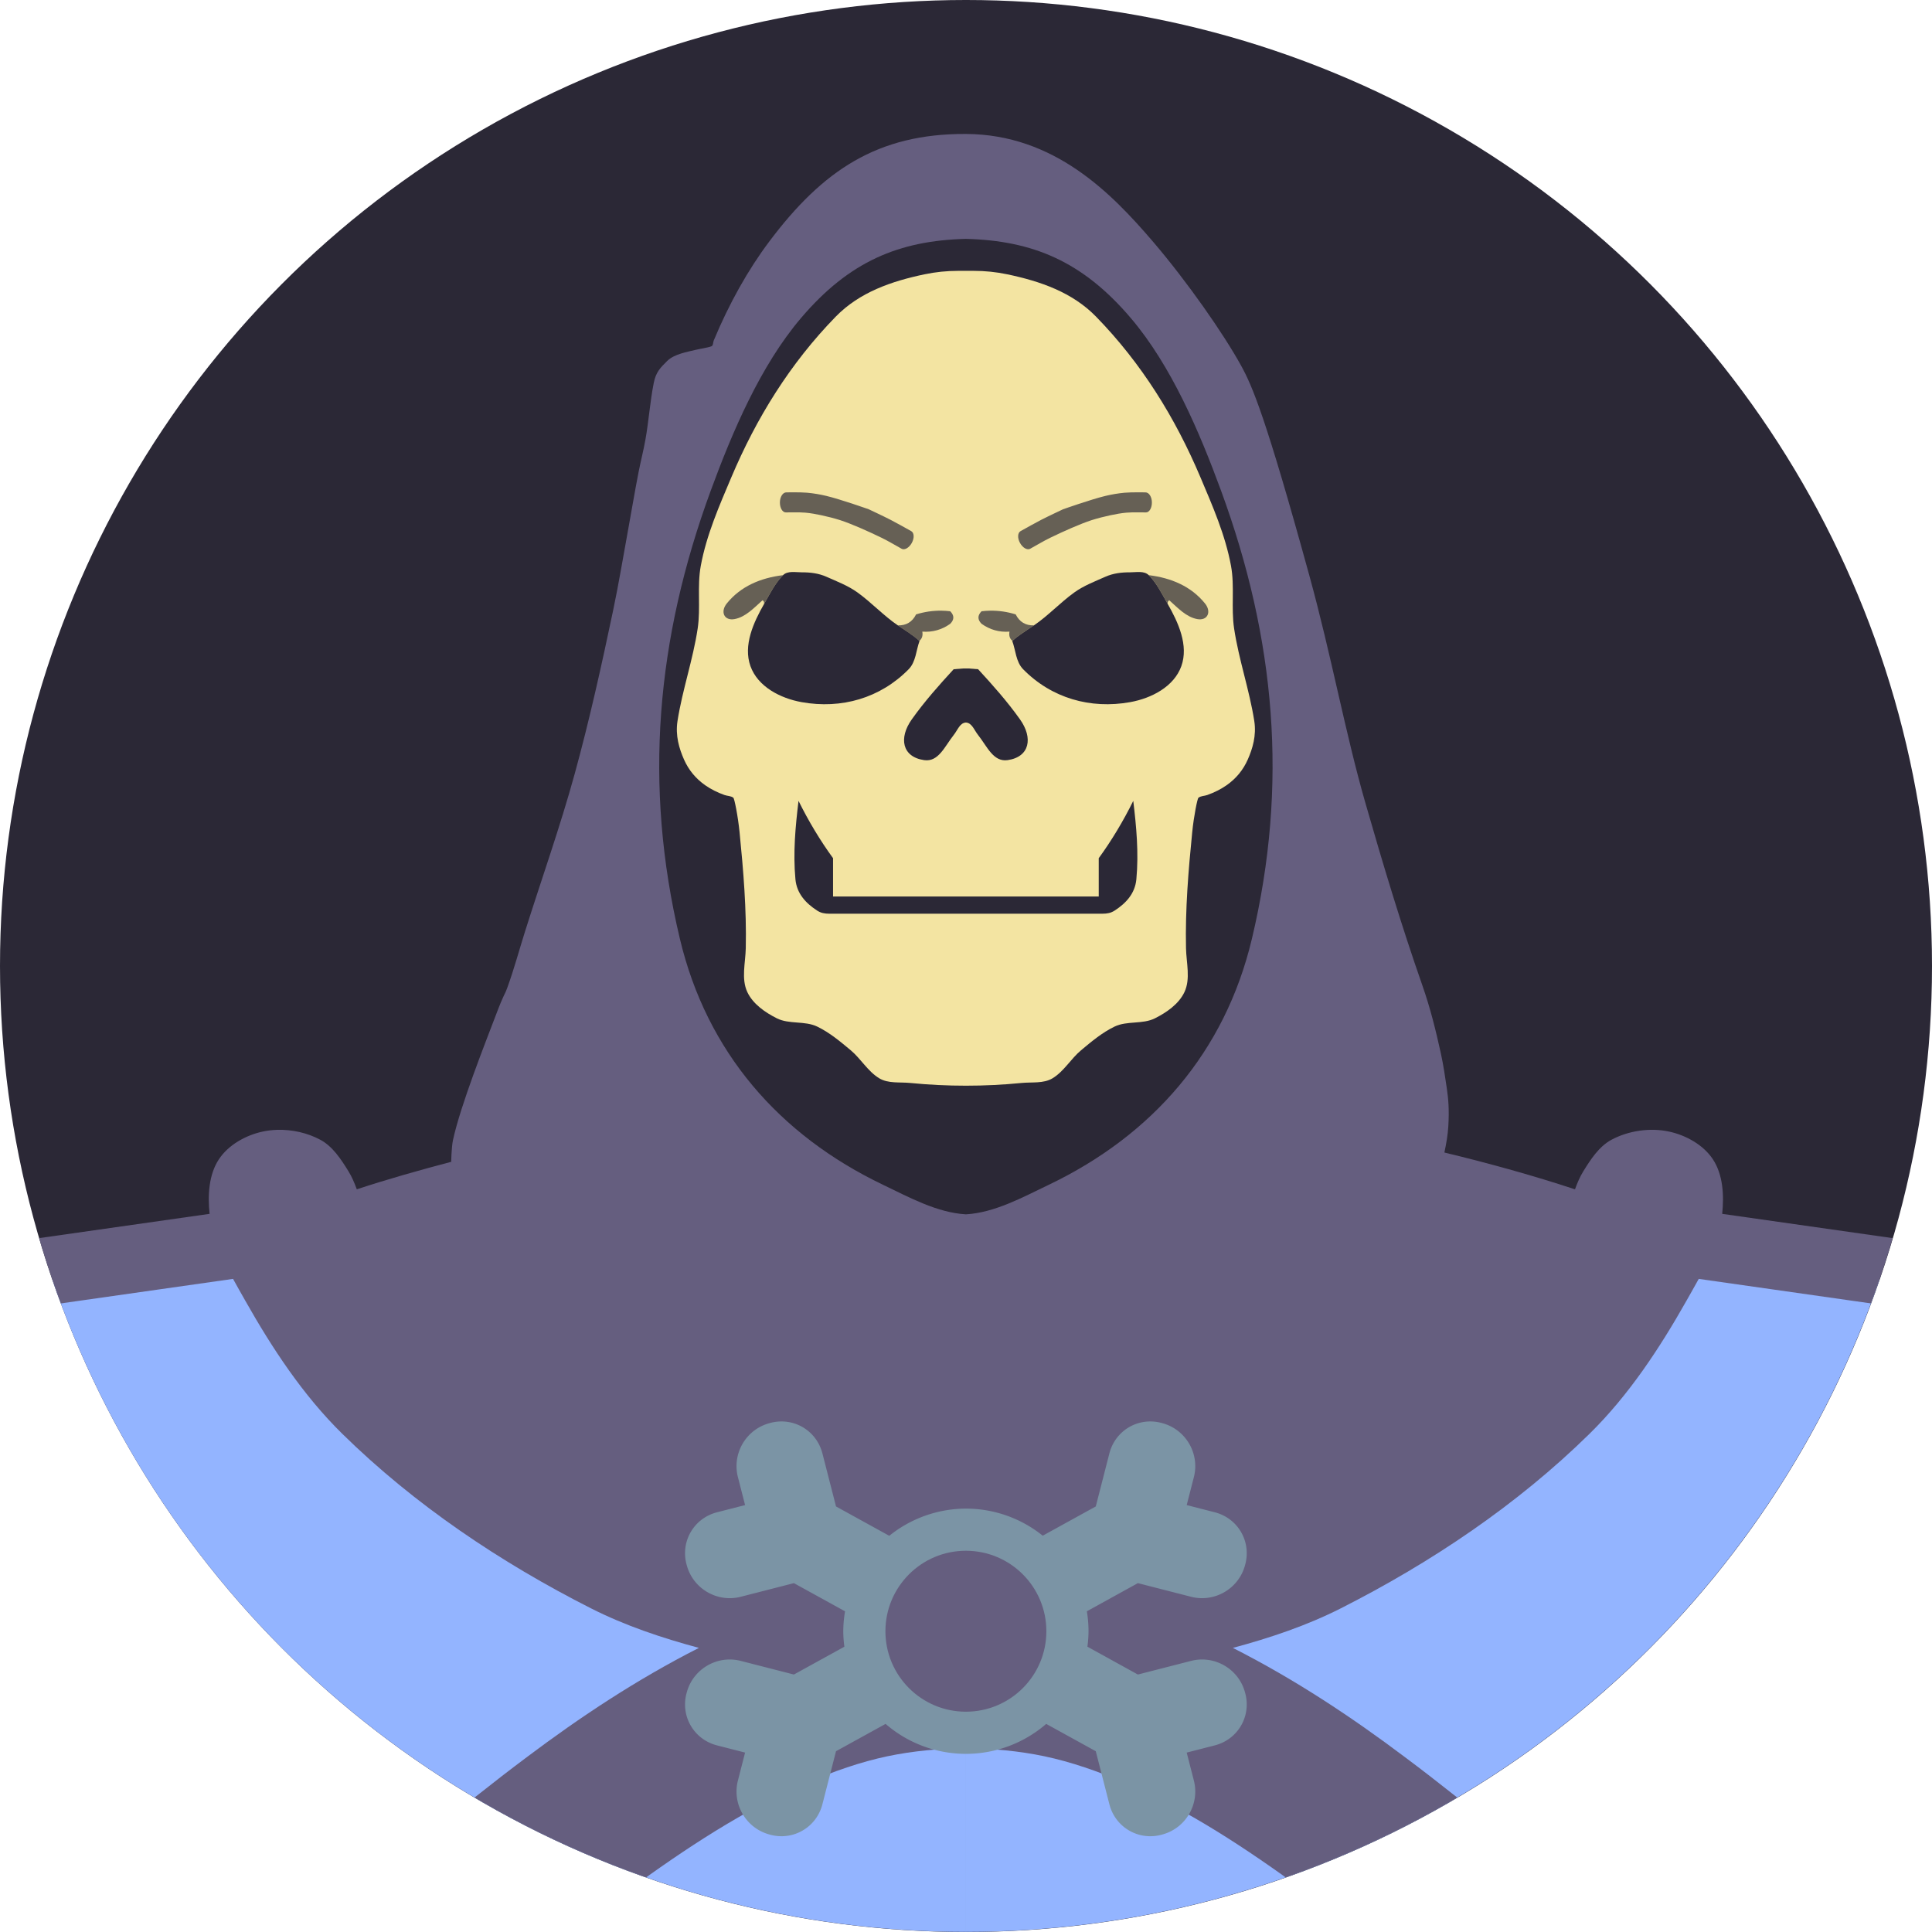 <?xml version="1.0" encoding="UTF-8" standalone="no"?>
<!-- Created with Inkscape (http://www.inkscape.org/) -->

<svg
   width="512"
   height="512"
   viewBox="0 0 512 512"
   version="1.1"
   id="svg1"
   xml:space="preserve"
   inkscape:version="1.3.2 (091e20e, 2023-11-25, custom)"
   sodipodi:docname="icon.svg"
   inkscape:export-filename="icon.png"
   inkscape:export-xdpi="96"
   inkscape:export-ydpi="96"
   xmlns:inkscape="http://www.inkscape.org/namespaces/inkscape"
   xmlns:sodipodi="http://sodipodi.sourceforge.net/DTD/sodipodi-0.dtd"
   xmlns:xlink="http://www.w3.org/1999/xlink"
   xmlns="http://www.w3.org/2000/svg"
   xmlns:svg="http://www.w3.org/2000/svg"><sodipodi:namedview
     id="namedview1"
     pagecolor="#ffffff"
     bordercolor="#000000"
     borderopacity="0.25"
     inkscape:showpageshadow="2"
     inkscape:pageopacity="0.0"
     inkscape:pagecheckerboard="0"
     inkscape:deskcolor="#d1d1d1"
     inkscape:document-units="px"
     inkscape:zoom="0.69042969"
     inkscape:cx="65.90099"
     inkscape:cy="378.74965"
     inkscape:window-width="1920"
     inkscape:window-height="974"
     inkscape:window-x="-11"
     inkscape:window-y="-11"
     inkscape:window-maximized="1"
     inkscape:current-layer="layer1" /><defs
     id="defs1"><linearGradient
       id="swatch3"
       inkscape:swatch="solid"
       inkscape:label="delete"><stop
         style="stop-color:#655e7f;stop-opacity:1;"
         offset="0"
         id="stop3" /></linearGradient><linearGradient
       id="swatch7"
       inkscape:swatch="solid"
       inkscape:label="background"><stop
         style="stop-color:#2b2836;stop-opacity:1;"
         offset="0"
         id="stop7" /></linearGradient><linearGradient
       id="swatch5"
       inkscape:swatch="solid"
       inkscape:label="yellow"><stop
         style="stop-color:#f3e4a2;stop-opacity:1;"
         offset="0"
         id="stop5" /></linearGradient><linearGradient
       id="swatch4"
       inkscape:swatch="solid"
       inkscape:label="bluegray"><stop
         style="stop-color:#7b94a5;stop-opacity:1;"
         offset="0"
         id="stop4" /></linearGradient><linearGradient
       id="swatch2"
       inkscape:swatch="solid"
       inkscape:label="comments"><stop
         style="stop-color:#655e7f;stop-opacity:1;"
         offset="0"
         id="stop2" /></linearGradient><linearGradient
       id="swatch1"
       inkscape:swatch="solid"
       inkscape:label="blue"><stop
         style="stop-color:#93b4ff;stop-opacity:1;"
         offset="0"
         id="stop1" /></linearGradient><clipPath
       clipPathUnits="userSpaceOnUse"
       id="clipPath35"><circle
         style="fill:url(#linearGradient36);fill-opacity:1;fill-rule:evenodd;stroke-width:1.5"
         id="circle36"
         cx="450"
         cy="356"
         r="384"
         inkscape:label="bg" /></clipPath><linearGradient
       inkscape:collect="always"
       xlink:href="#swatch7"
       id="linearGradient36"
       gradientUnits="userSpaceOnUse"
       gradientTransform="matrix(1.5,0,0,1.5,229.485,-70.908)"
       x1="-108.99"
       y1="284.605"
       x2="403.01"
       y2="284.605" /><inkscape:path-effect
       effect="mirror_symmetry"
       start_point="600,0"
       end_point="600,740"
       center_point="600,370"
       id="path-effect41"
       is_visible="true"
       lpeversion="1.2"
       lpesatellites=""
       mode="vertical"
       discard_orig_path="false"
       fuse_paths="false"
       oposite_fuse="false"
       split_items="false"
       split_open="false"
       link_styles="false" /><inkscape:path-effect
       effect="mirror_symmetry"
       start_point="600,0"
       end_point="600,740"
       center_point="600,370"
       id="path-effect40"
       is_visible="true"
       lpeversion="1.2"
       lpesatellites=""
       mode="vertical"
       discard_orig_path="false"
       fuse_paths="false"
       oposite_fuse="false"
       split_items="false"
       split_open="false"
       link_styles="false" /><inkscape:path-effect
       effect="bend_path"
       id="path-effect23"
       is_visible="true"
       lpeversion="1"
       bendpath="m 527.265,145.688 10.238,0.153 6.02,1.061 8.374,2.01 8.546,3.123 8.313,4.029 10.14,5.55"
       prop_scale="1.186"
       scale_y_rel="false"
       vertical="false"
       hide_knot="false"
       bendpath-nodetypes="ccccccc" /><inkscape:path-effect
       effect="mirror_symmetry"
       start_point="600,55.088"
       end_point="600,374.059"
       center_point="600,214.573"
       id="path-effect11"
       is_visible="true"
       lpeversion="1.2"
       lpesatellites=""
       mode="free"
       discard_orig_path="false"
       fuse_paths="false"
       oposite_fuse="false"
       split_items="false"
       split_open="false"
       link_styles="false" /><inkscape:path-effect
       effect="mirror_symmetry"
       start_point="511.181,196.5"
       end_point="511.181,799.626"
       center_point="511.181,498.063"
       id="path-effect10"
       is_visible="true"
       lpeversion="1.2"
       lpesatellites=""
       mode="free"
       discard_orig_path="false"
       fuse_paths="false"
       oposite_fuse="false"
       split_items="false"
       split_open="false"
       link_styles="false" /><inkscape:path-effect
       effect="bend_path"
       id="path-effect9"
       is_visible="true"
       lpeversion="1"
       bendpath="m 403.652,440.746 3.393,-43.681 21.124,-58.868 26.486,-84.094 15.157,-64.425 5.951,-32.017 4.036,-22.264 2.698,-12.813 2.947,-21.278 2.575,-5.391 7.826,-2.635 25.528,-5.128 72.296,6.72"
       prop_scale="0.236"
       scale_y_rel="false"
       vertical="false"
       hide_knot="false"
       bendpath-nodetypes="ccccccccccccc" /><inkscape:path-effect
       effect="bend_path"
       id="path-effect1"
       is_visible="true"
       lpeversion="1"
       bendpath="M 521.572,245.794 H 640.366"
       prop_scale="1"
       scale_y_rel="false"
       vertical="false"
       hide_knot="false" /><inkscape:path-effect
       effect="bend_path"
       id="path-effect58"
       is_visible="true"
       lpeversion="1"
       bendpath="m 490.492,-460.428 c 14.629,2.845 37.081,10.974 50.911,15.173 18.303,5.557 34.675,15.295 51.64,23.014 27.229,12.39 53.424,27.527 82.037,40.298 24.543,10.954 49.077,21.359 70.937,29.61 12.295,4.641 31.788,14.674 38.069,20.821 16.068,15.724 9.345,29.786 29.769,41.851"
       prop_scale="0.645"
       scale_y_rel="false"
       vertical="false"
       hide_knot="false"
       bendpath-nodetypes="csssssc" /><inkscape:path-effect
       effect="bend_path"
       id="path-effect57"
       is_visible="true"
       lpeversion="1"
       bendpath="m 499.858,-432.878 h 369"
       prop_scale="1"
       scale_y_rel="false"
       vertical="false"
       hide_knot="false" /><inkscape:path-effect
       effect="mirror_symmetry"
       start_point="600,374.123"
       end_point="600,474.469"
       center_point="600,424.296"
       id="path-effect54"
       is_visible="true"
       lpeversion="1.2"
       lpesatellites=""
       mode="free"
       discard_orig_path="false"
       fuse_paths="false"
       oposite_fuse="false"
       split_items="false"
       split_open="false"
       link_styles="false" /><inkscape:path-effect
       effect="mirror_symmetry"
       start_point="600.043,505.487"
       end_point="600.043,667.849"
       center_point="600.043,586.668"
       id="path-effect44"
       is_visible="true"
       lpeversion="1.2"
       lpesatellites=""
       mode="X"
       discard_orig_path="false"
       fuse_paths="false"
       oposite_fuse="false"
       split_items="false"
       split_open="false"
       link_styles="false" /><inkscape:path-effect
       effect="mirror_symmetry"
       start_point="490.105,586.668"
       end_point="675.087,586.668"
       center_point="582.596,586.668"
       id="path-effect39"
       is_visible="true"
       lpeversion="1.2"
       lpesatellites=""
       mode="Y"
       discard_orig_path="false"
       fuse_paths="false"
       oposite_fuse="false"
       split_items="false"
       split_open="false"
       link_styles="false" /><inkscape:path-effect
       effect="bend_path"
       id="path-effect38"
       is_visible="true"
       lpeversion="1"
       bendpath="M 688.569,333.926 839.845,357.526"
       prop_scale="1"
       scale_y_rel="false"
       vertical="false"
       hide_knot="false"
       bendpath-nodetypes="cc" /><inkscape:path-effect
       effect="mirror_symmetry"
       start_point="600,0"
       end_point="600,740"
       center_point="600,370"
       id="path-effect22"
       is_visible="true"
       lpeversion="1.2"
       lpesatellites=""
       mode="vertical"
       discard_orig_path="false"
       fuse_paths="false"
       oposite_fuse="false"
       split_items="false"
       split_open="false"
       link_styles="false" /><inkscape:path-effect
       effect="bend_path"
       id="path-effect21"
       is_visible="true"
       lpeversion="1"
       bendpath="M 159,458.25 350.157,431.026"
       prop_scale="1"
       scale_y_rel="false"
       vertical="false"
       hide_knot="false"
       bendpath-nodetypes="cc" /><inkscape:path-effect
       effect="mirror_symmetry"
       start_point="-0.5,-605"
       end_point="739.5,-605"
       center_point="369.5,-605"
       id="path-effect20"
       is_visible="true"
       lpeversion="1.2"
       lpesatellites=""
       mode="vertical"
       discard_orig_path="false"
       fuse_paths="false"
       oposite_fuse="false"
       split_items="false"
       split_open="false"
       link_styles="false" /><inkscape:path-effect
       effect="mirror_symmetry"
       start_point="369.5,-5"
       end_point="369.5,-1205"
       center_point="369.5,-605"
       id="path-effect19"
       is_visible="true"
       lpeversion="1.2"
       lpesatellites=""
       mode="horizontal"
       discard_orig_path="false"
       fuse_paths="false"
       oposite_fuse="false"
       split_items="false"
       split_open="false"
       link_styles="false" /><inkscape:path-effect
       effect="bend_path"
       id="path-effect18"
       is_visible="true"
       lpeversion="1"
       bendpath="m 390.577,-331.633 c 77.114,-7.168 134.76,-79.139 161.862,-138.353 31.041,-67.821 25.755,-129.822 27.56,-244.647"
       prop_scale="0.987"
       scale_y_rel="false"
       vertical="false"
       hide_knot="false"
       bendpath-nodetypes="csc" /><inkscape:path-effect
       effect="bend_path"
       id="path-effect17"
       is_visible="true"
       lpeversion="1"
       bendpath="m 390.677,-331.633 h 549.422"
       prop_scale="1"
       scale_y_rel="false"
       vertical="false"
       hide_knot="false" /><inkscape:path-effect
       effect="bend_path"
       id="path-effect16"
       is_visible="true"
       lpeversion="1"
       bendpath="m 390.677,-331.633 h 549.422"
       prop_scale="1"
       scale_y_rel="false"
       vertical="false"
       hide_knot="false" /><inkscape:path-effect
       effect="mirror_symmetry"
       start_point="600,567.686"
       end_point="600,797.501"
       center_point="600,682.593"
       id="path-effect15"
       is_visible="true"
       lpeversion="1.2"
       lpesatellites=""
       mode="free"
       discard_orig_path="false"
       fuse_paths="false"
       oposite_fuse="false"
       split_items="false"
       split_open="false"
       link_styles="false" /><inkscape:path-effect
       effect="mirror_symmetry"
       start_point="601.602,568.451"
       end_point="601.602,799.047"
       center_point="601.602,683.749"
       id="path-effect8"
       is_visible="true"
       lpeversion="1.2"
       lpesatellites=""
       mode="free"
       discard_orig_path="false"
       fuse_paths="false"
       oposite_fuse="false"
       split_items="false"
       split_open="false"
       link_styles="false" /><inkscape:path-effect
       effect="bend_path"
       id="path-effect7"
       is_visible="true"
       lpeversion="1"
       bendpath="m 304.5,785.475 c 89.11,-74.5 195.437,-189.739 295.5,-184.5"
       prop_scale="0.996"
       scale_y_rel="false"
       vertical="false"
       hide_knot="false"
       bendpath-nodetypes="cc" /><inkscape:path-effect
       effect="bend_path"
       id="path-effect6"
       is_visible="true"
       lpeversion="1"
       bendpath="M 100,626.975 H 600"
       prop_scale="1"
       scale_y_rel="false"
       vertical="false"
       hide_knot="false" /><inkscape:path-effect
       effect="bend_path"
       id="path-effect5"
       is_visible="true"
       lpeversion="1"
       bendpath="m 173.9,636.5 c 301.071,-311.918 611.877,-286.692 852,0"
       prop_scale="1"
       scale_y_rel="false"
       vertical="false"
       hide_knot="false"
       bendpath-nodetypes="cc" /><inkscape:path-effect
       effect="bend_path"
       id="path-effect4"
       is_visible="true"
       lpeversion="1"
       bendpath="m 173.9,636.5 h 852"
       prop_scale="1"
       scale_y_rel="false"
       vertical="false"
       hide_knot="true" /><inkscape:path-effect
       effect="bend_path"
       id="path-effect3"
       is_visible="true"
       lpeversion="1"
       bendpath="m 174,636.5 h 852"
       prop_scale="1"
       scale_y_rel="false"
       vertical="false"
       hide_knot="false" /><inkscape:path-effect
       effect="mirror_symmetry"
       start_point="600,423.117"
       end_point="600,740"
       center_point="600,581.559"
       id="path-effect2"
       is_visible="true"
       lpeversion="1.2"
       lpesatellites=""
       mode="free"
       discard_orig_path="false"
       fuse_paths="false"
       oposite_fuse="false"
       split_items="false"
       split_open="false"
       link_styles="false" /><linearGradient
       id="swatch42"
       inkscape:swatch="solid"><stop
         style="stop-color:#65f97f;stop-opacity:1;"
         offset="0"
         id="stop42" /></linearGradient><linearGradient
       id="swatch41"
       inkscape:swatch="solid"><stop
         style="stop-color:#000000;stop-opacity:1;"
         offset="0"
         id="stop41" /></linearGradient><inkscape:path-effect
       effect="mirror_symmetry"
       start_point="598.403,583.956"
       end_point="598.403,746.175"
       center_point="598.403,665.066"
       id="path-effect37"
       is_visible="true"
       lpeversion="1.2"
       lpesatellites=""
       mode="free"
       discard_orig_path="false"
       fuse_paths="false"
       oposite_fuse="false"
       split_items="false"
       split_open="false"
       link_styles="false" /><inkscape:path-effect
       effect="simplify"
       id="path-effect36"
       is_visible="true"
       lpeversion="1.3"
       threshold="14.568"
       steps="1"
       smooth_angles="358.621"
       helper_size="2.61"
       simplify_individual_paths="false"
       simplify_just_coalesce="false" /><inkscape:path-effect
       effect="simplify"
       id="path-effect35"
       is_visible="true"
       lpeversion="1.3"
       threshold="0.01"
       steps="31.132"
       smooth_angles="243.448"
       helper_size="2.471"
       simplify_individual_paths="false"
       simplify_just_coalesce="false" /><inkscape:path-effect
       effect="mirror_symmetry"
       start_point="450.227,595.947"
       end_point="450.227,747"
       center_point="450.227,671.474"
       id="path-effect34"
       is_visible="true"
       lpeversion="1.2"
       lpesatellites=""
       mode="free"
       discard_orig_path="false"
       fuse_paths="false"
       oposite_fuse="false"
       split_items="false"
       split_open="false"
       link_styles="false" /><inkscape:path-effect
       effect="mirror_symmetry"
       start_point="609.525,423.117"
       end_point="609.525,739.898"
       center_point="609.525,581.508"
       id="path-effect33"
       is_visible="true"
       lpeversion="1.2"
       lpesatellites=""
       mode="free"
       discard_orig_path="false"
       fuse_paths="false"
       oposite_fuse="false"
       split_items="false"
       split_open="false"
       link_styles="false" /><linearGradient
       inkscape:collect="always"
       xlink:href="#swatch5"
       id="linearGradient1"
       gradientUnits="userSpaceOnUse"
       x1="419.482"
       y1="371.474"
       x2="605.402"
       y2="371.474"
       gradientTransform="matrix(1.215,0,0,1.227,-22.4,-241.094)" /><clipPath
       clipPathUnits="userSpaceOnUse"
       id="clipPath1"><circle
         style="opacity:0.402;fill:url(#linearGradient2);fill-opacity:1;fill-rule:evenodd;stroke-width:1.477"
         id="circle2"
         cx="600"
         cy="327.179"
         r="378.113"
         inkscape:label="bg" /></clipPath><linearGradient
       inkscape:collect="always"
       xlink:href="#swatch7"
       id="linearGradient2"
       gradientUnits="userSpaceOnUse"
       gradientTransform="matrix(1.477,0,0,1.477,382.866,-93.184)"
       x1="-108.99"
       y1="284.605"
       x2="403.01"
       y2="284.605" /></defs><g
     inkscape:label="Capa 1"
     inkscape:groupmode="layer"
     id="layer1"><circle
       style="fill:#2b2836;fill-opacity:1;fill-rule:evenodd"
       id="circle1"
       cx="256"
       cy="256"
       r="256"
       inkscape:label="bg" /></g><g
     style="clip-rule:evenodd;fill-rule:evenodd;image-rendering:optimizeQuality;shape-rendering:geometricPrecision;text-rendering:geometricPrecision"
     id="g1"
     transform="matrix(0.677,0,0,0.677,-150.228,34.484)"
     inkscape:label="Skeletor"
     clip-path="url(#clipPath1)"><path
       id="path2"
       style="clip-rule:evenodd;display:inline;opacity:1;fill:#93b4ff;fill-opacity:1;fill-rule:evenodd;image-rendering:optimizeQuality;shape-rendering:geometricPrecision;text-rendering:geometricPrecision"
       inkscape:label="body"
       d="m 436.508,423.117 c -57.136,2.871 -118.886,15.416 -175.535,23.512 -45.252,6.466 -100.049,30.03 -126.283,61.48 -26.235,31.451 -27.759,56.544 -28.357,101.391 -0.76,56.914 24.546,90.684 25.201,93.867 -7.96,9.949 -13.506,22.678 -15.961,36.633 432.362,0 -375.017,-0.102 484.428,-0.102 V 443.254 c -44.642,0.931 -71.057,-0.655 -115.055,-7.957 -15.951,-2.647 -38.037,-11.369 -48.437,-12.179 z m 326.984,0 c 57.136,2.871 118.886,15.416 175.535,23.512 45.252,6.466 100.049,30.03 126.283,61.48 26.235,31.451 27.759,56.544 28.357,101.391 0.76,56.914 -24.546,90.684 -25.201,93.867 7.96,9.949 13.506,22.678 15.961,36.633 -432.362,0 375.017,-0.102 -484.428,-0.102 V 443.254 c 44.642,0.931 71.057,-0.655 115.055,-7.957 15.951,-2.647 38.037,-11.369 48.437,-12.179 z"
       sodipodi:nodetypes="cszsccccsc" /><path
       id="path35"
       style="clip-rule:evenodd;display:inline;opacity:0.2;fill:#2b2836;fill-opacity:1;fill-rule:evenodd;image-rendering:optimizeQuality;shape-rendering:geometricPrecision;text-rendering:geometricPrecision"
       d="m 273.562,588.959 c -5.551,-0.152 -5.651,6.679 -6.365,10.633 -2.432,13.466 -4.621,27.097 -4.531,40.795 0.065,9.851 1.145,19.719 3.398,29.271 2.464,10.444 5.627,20.777 9.859,30.627 5.439,12.658 9.684,25.777 14.754,38.576 0.144,0.363 0.327,0.76 0.48,1.139 h 28.271 c -23.17,-21.738 -36.925,-51.989 -42.781,-82.885 -3.523,-18.585 -3.238,-37.719 0.246,-56.443 0.67,-3.601 2.533,-9.173 -1.473,-11.156 -0.582,-0.288 -1.201,-0.524 -1.859,-0.557 z m 652.877,0 c -0.659,0.032 -1.277,0.269 -1.859,0.557 -4.006,1.983 -2.143,7.555 -1.473,11.156 3.484,18.724 3.769,37.859 0.246,56.443 C 917.496,688.011 903.741,718.262 880.571,740 h 28.271 c 0.153,-0.378 0.337,-0.775 0.48,-1.139 5.07,-12.799 9.315,-25.918 14.754,-38.576 4.232,-9.85 7.396,-20.183 9.859,-30.627 2.253,-9.552 3.334,-19.42 3.398,-29.271 0.09,-13.697 -2.099,-27.329 -4.531,-40.795 -0.714,-3.954 -0.814,-10.785 -6.365,-10.633 z"
       inkscape:label="body_shadows" /><path
       id="path55"
       style="display:inline;opacity:1;fill:#655e7f;fill-rule:nonzero;stroke-width:1.191"
       inkscape:label="hoodie"
       d="m 600,1.5 c -34.618,-0.153 -56.062,14.252 -77,42.146 -8.252,10.993 -15.695,24.236 -21.709,38.719 -0.312,0.75 -0.16,1.979 -0.924,2.262 -1.595,0.59 -4.637,1.001 -6.354,1.43 -3.023,0.755 -8.188,1.583 -10.926,4.291 -2.782,2.751 -4.45,4.42 -5.287,8.664 -1.447,7.333 -1.939,14.828 -3.254,22.186 -0.758,4.242 -1.842,8.42 -2.672,12.648 -1.459,7.432 -2.687,14.908 -4.055,22.357 -1.947,10.608 -3.688,21.258 -5.908,31.812 -4.507,21.429 -9.238,42.834 -15.039,63.949 -5.717,20.81 -12.97,41.167 -19.455,61.75 -2.301,7.302 -4.28,14.712 -6.902,21.904 -1.394,3.823 -0.939,1.379 -4.686,11.271 -3.746,9.893 -13.68,34.841 -16.613,48.498 -0.595,2.768 -0.686,8.467 -0.686,8.467 -12.801,3.375 -25.265,6.908 -36.959,10.766 -0.895,-2.459 -1.9,-4.863 -3.273,-7.084 -2.904,-4.695 -6.177,-9.738 -11.047,-12.338 -5.014,-2.677 -11.004,-4.026 -16.811,-3.859 -1.936,0.056 -3.851,0.279 -5.703,0.678 -6.62,1.425 -13.441,5.212 -17.162,10.869 -3.963,6.025 -4.386,14.089 -3.629,21.336 l -133.264,18.98 c -7.564,1.077 -12.822,7.795 -11.787,15.062 1.035,7.267 7.959,12.249 15.523,11.172 l 138.711,-19.754 c 1.565,2.852 3.174,5.672 4.748,8.457 10.585,18.733 22.658,37.095 38.006,52.176 28.275,27.783 61.982,50.399 97.34,68.32 13.378,6.78 27.723,11.575 42.266,15.494 -24.367,12.373 -46.595,27.147 -67.168,42.621 -26.852,20.065 -51.843,41.506 -76.041,62.854 C 336.804,713.236 321.703,726.796 306.596,740 h 98.549 c 20.604,-17.807 41.16,-35.134 62.344,-50.742 22.937,-16.783 45.928,-31.878 69.898,-42.156 10.739,-4.625 21.417,-8.352 31.951,-10.564 9.849,-2.06 20.409,-3.053 30.662,-3.092 10.254,0.039 20.813,1.031 30.662,3.092 10.534,2.212 21.212,5.939 31.951,10.564 23.971,10.278 46.961,25.373 69.898,42.156 21.184,15.608 41.739,32.936 62.344,50.742 h 98.549 c -15.107,-13.204 -30.209,-26.764 -45.686,-40.395 -24.198,-21.347 -49.189,-42.788 -76.041,-62.854 -20.573,-15.474 -42.801,-30.249 -67.168,-42.621 14.543,-3.919 28.888,-8.714 42.266,-15.494 35.358,-17.921 69.065,-40.537 97.34,-68.32 15.348,-15.08 27.421,-33.443 38.006,-52.176 1.574,-2.785 3.183,-5.605 4.748,-8.457 l 138.711,19.754 c 7.564,1.077 14.489,-3.905 15.523,-11.172 1.035,-7.267 -4.223,-13.985 -11.787,-15.062 L 896.053,424.223 c 0.757,-7.247 0.334,-15.311 -3.629,-21.336 -3.721,-5.657 -10.543,-9.444 -17.162,-10.869 -7.409,-1.595 -15.828,-0.388 -22.514,3.182 -4.87,2.6 -8.143,7.643 -11.047,12.338 -1.374,2.221 -2.378,4.625 -3.273,7.084 -15.974,-5.269 -33.105,-10.062 -51.123,-14.408 0.732,-3.402 1.337,-6.832 1.541,-10.293 0.389,-6.601 0.009,-10.703 -0.586,-14.799 -0.595,-4.095 -1.349,-9.254 -2.357,-13.816 -1.979,-8.955 -4.062,-17.493 -7.232,-26.547 -8.164,-23.316 -15.377,-47.287 -22.363,-71.637 -7.816,-27.24 -13.202,-57.239 -21.801,-88.531 -17.199,-62.59 -22.433,-74.486 -26.736,-82.322 C 700.896,79.752 686.629,59.313 673.225,43.646 657.044,24.736 634.618,1.653 600,1.5 Z" /><path
       id="path51"
       style="clip-rule:evenodd;display:inline;opacity:1;fill:#7b94a5;fill-rule:nonzero;stroke-width:0.971;image-rendering:optimizeQuality;shape-rendering:geometricPrecision;text-rendering:geometricPrecision"
       d="m 528.305,505.494 c -1.664,-0.049 -3.369,0.151 -5.07,0.627 l -0.324,0.092 c -9.074,2.541 -14.495,11.933 -12.154,21.061 l 2.809,10.951 -10.979,2.814 c -9.127,2.34 -14.429,11.53 -11.889,20.604 l 0.09,0.324 c 2.541,9.074 11.935,14.495 21.062,12.154 l 10.244,-2.627 10.58,-2.713 20.021,11.037 A 48,48 0 0 0 552,587.605 a 48,48 0 0 0 0.434,6.057 l -19.76,10.893 -10.58,-2.713 -10.244,-2.627 c -9.127,-2.34 -18.522,3.081 -21.062,12.154 l -0.09,0.324 c -2.541,9.074 2.761,18.263 11.889,20.604 l 10.979,2.814 -2.809,10.951 c -2.34,9.127 3.081,18.52 12.154,21.061 l 0.324,0.092 c 1.701,0.476 3.407,0.676 5.07,0.627 7.209,-0.211 13.632,-5.102 15.533,-12.518 l 2.996,-11.682 2.324,-9.066 19.406,-10.697 A 48,48 0 0 0 600,635.605 48,48 0 0 0 631.436,623.879 l 19.406,10.697 2.324,9.066 2.996,11.682 c 1.902,7.416 8.325,12.307 15.533,12.518 1.664,0.049 3.369,-0.151 5.07,-0.627 l 0.324,-0.092 c 9.074,-2.541 14.495,-11.933 12.154,-21.061 l -2.809,-10.951 10.979,-2.814 c 9.127,-2.34 14.429,-11.53 11.889,-20.604 l -0.09,-0.324 c -2.541,-9.074 -11.935,-14.495 -21.062,-12.154 l -10.244,2.627 -10.58,2.713 -19.76,-10.893 A 48,48 0 0 0 648,587.605 a 48,48 0 0 0 -0.652,-7.811 l 19.979,-11.014 10.58,2.713 10.244,2.627 c 9.127,2.34 18.522,-3.081 21.062,-12.154 l 0.09,-0.324 c 2.541,-9.074 -2.761,-18.263 -11.889,-20.604 l -10.979,-2.814 2.809,-10.951 c 2.34,-9.127 -3.081,-18.52 -12.154,-21.061 l -0.324,-0.092 c -1.701,-0.476 -3.407,-0.676 -5.07,-0.627 -7.209,0.211 -13.632,5.102 -15.533,12.518 l -2.996,11.682 -2.324,9.066 -20.766,11.447 A 48,48 0 0 0 600,539.605 48,48 0 0 0 570.006,550.252 l -20.848,-11.492 -2.324,-9.066 -2.996,-11.682 c -1.902,-7.416 -8.325,-12.307 -15.533,-12.518 z"
       inkscape:label="ribbon" /><circle
       style="clip-rule:evenodd;display:inline;opacity:1;fill:#655e7f;fill-rule:nonzero;image-rendering:optimizeQuality;shape-rendering:geometricPrecision;text-rendering:geometricPrecision"
       id="path52"
       cx="600"
       cy="587.605"
       r="31.5"
       inkscape:label="ribbon_centre" /><path
       id="path9"
       style="clip-rule:evenodd;display:inline;opacity:1;fill:#2b2836;fill-opacity:1;fill-rule:evenodd;stroke-width:1.221;image-rendering:optimizeQuality;shape-rendering:geometricPrecision;text-rendering:geometricPrecision"
       inkscape:label="under_hoodie"
       d="m 600,42.563 c -26.152,0.692 -45.644,8.76 -64.592,31.055 -15.841,18.639 -26.841,44.501 -35.293,67.527 -21.276,57.963 -26.406,115.122 -12.074,175.406 10.525,44.273 38.84,76.831 79.555,96.314 10.191,4.877 21.078,10.884 32.404,11.549 11.326,-0.665 22.213,-6.672 32.404,-11.549 40.714,-19.483 69.029,-52.041 79.555,-96.314 C 726.291,256.266 721.161,199.107 699.885,141.145 691.432,118.118 680.433,92.256 664.592,73.617 645.644,51.323 626.152,43.254 600,42.563 Z" /><path
       id="path1"
       style="clip-rule:evenodd;display:inline;opacity:1;fill:url(#linearGradient1);fill-opacity:1;fill-rule:evenodd;stroke-width:1.221;image-rendering:optimizeQuality;shape-rendering:geometricPrecision;text-rendering:geometricPrecision"
       inkscape:label="face"
       d="m 597,55.088 c -4.492,0 -8.796,0.435 -13.18,1.352 -13.042,2.728 -25.492,7.064 -34.762,16.564 -17.824,18.269 -31.046,39.634 -40.898,62.953 -4.701,11.126 -9.696,22.453 -11.936,34.588 -1.487,8.054 0.003,16.44 -1.215,24.539 -1.839,12.234 -5.99,24.019 -7.895,36.195 -0.9,5.754 0.672,10.848 2.533,15.08 1.816,4.129 4.6,7.5 8.35,10.117 2.184,1.524 4.696,2.792 7.535,3.803 1.099,0.391 2.456,0.312 3.443,1.059 0.403,0.305 1.792,7.099 2.43,13.496 1.505,15.104 2.761,30.198 2.43,45.398 -0.125,5.743 -1.833,11.992 0.607,17.176 2.201,4.675 6.969,7.983 11.592,10.293 4.788,2.393 10.911,0.887 15.736,3.205 4.864,2.337 9.02,5.838 13.133,9.273 4.003,3.344 6.694,8.265 11.158,10.971 3.529,2.138 8.063,1.437 12.146,1.84 7.258,0.717 14.521,1.075 21.791,1.068 7.27,0.007 14.533,-0.352 21.791,-1.068 4.084,-0.403 8.618,0.298 12.146,-1.84 4.465,-2.705 7.155,-7.627 11.158,-10.971 4.113,-3.436 8.268,-6.937 13.133,-9.273 4.825,-2.318 10.948,-0.812 15.736,-3.205 4.622,-2.31 9.391,-5.618 11.592,-10.293 2.441,-5.183 0.733,-11.433 0.607,-17.176 -0.331,-15.2 0.925,-30.294 2.43,-45.398 0.637,-6.397 2.027,-13.191 2.43,-13.496 0.987,-0.747 2.344,-0.667 3.443,-1.059 2.84,-1.011 5.351,-2.279 7.535,-3.803 3.75,-2.617 6.534,-5.988 8.35,-10.117 1.861,-4.232 3.433,-9.326 2.533,-15.08 -1.904,-12.176 -6.056,-23.961 -7.895,-36.195 -1.218,-8.099 0.272,-16.485 -1.215,-24.539 -2.24,-12.135 -7.235,-23.462 -11.936,-34.588 C 681.987,112.638 668.765,91.273 650.941,73.004 641.672,63.503 629.221,59.167 616.18,56.439 611.796,55.522 607.492,55.088 603,55.088 h -3 z M 531.887,172.98 c 1.324,-0.049 2.731,0.13 3.971,0.123 3.189,-0.017 6.457,0.356 9.557,1.736 4.143,1.845 8.467,3.483 12.146,6.135 5.554,4.003 10.202,9.091 15.789,12.883 2.985,2.026 5.976,3.82 8.502,6.135 -1.343,3.561 -1.391,8.126 -4.25,11.041 -11.097,11.312 -26.324,15.682 -41.904,12.883 -8.334,-1.497 -17.165,-6.05 -20.039,-14.109 -2.884,-8.089 1.153,-17.067 5.465,-24.539 2.184,-3.785 4.132,-7.856 7.287,-11.041 0.912,-0.92 2.153,-1.197 3.477,-1.246 z m 136.227,0 c 1.324,0.049 2.565,0.326 3.477,1.246 3.155,3.185 5.103,7.256 7.287,11.041 4.312,7.472 8.349,16.45 5.465,24.539 -2.874,8.059 -11.705,12.612 -20.039,14.109 -15.58,2.799 -30.807,-1.571 -41.904,-12.883 -2.86,-2.915 -2.907,-7.48 -4.25,-11.041 2.526,-2.315 5.517,-4.109 8.502,-6.135 5.587,-3.792 10.235,-8.88 15.789,-12.883 3.68,-2.652 8.003,-4.29 12.146,-6.135 3.099,-1.38 6.368,-1.754 9.557,-1.736 1.24,0.007 2.647,-0.172 3.971,-0.123 z m -69.246,37.758 c 0.405,-0.025 1.89,-0.023 2.266,0 1.383,0.084 2.355,0.215 3.654,0.295 5.732,6.229 11.411,12.617 16.396,19.633 5.153,7.251 3.842,14.703 -4.857,15.949 -5.597,0.802 -7.999,-5.339 -11.539,-9.816 -1.646,-2.082 -2.391,-4.735 -4.787,-4.906 -2.397,0.171 -3.141,2.824 -4.787,4.906 -3.54,4.477 -5.942,10.618 -11.539,9.816 -8.7,-1.247 -10.01,-8.698 -4.857,-15.949 4.985,-7.016 10.665,-13.404 16.396,-19.633 1.299,-0.08 2.271,-0.211 3.654,-0.295 z m -64.383,51.828 C 538.345,270.382 542.955,278.093 548,285 v 15 h 104 v -15 c 5.045,-6.907 9.655,-14.618 13.516,-22.434 1.207,9.999 2.183,20.26 1.215,30.672 -0.521,5.604 -4.058,9.393 -8.502,12.27 -1.453,0.941 -2.888,1.229 -4.857,1.229 H 546.629 c -1.97,0 -3.404,-0.288 -4.857,-1.229 -4.444,-2.877 -7.981,-6.666 -8.502,-12.27 -0.968,-10.412 0.008,-20.672 1.215,-30.672 z" /><path
       id="rect19"
       style="clip-rule:evenodd;display:inline;opacity:0.7;fill:#2b2836;fill-rule:evenodd;image-rendering:optimizeQuality;shape-rendering:geometricPrecision;text-rendering:geometricPrecision"
       d="m 529.733,141.8 c 0,0 5.438,-0.105 8.141,0.141 2.527,0.231 5.042,0.656 7.509,1.247 5.639,1.35 16.591,5.232 16.591,5.232 v 0 c 0,0 5.757,2.696 8.582,4.151 2.712,1.397 5.353,2.928 8.029,4.392 1.182,0.646 1.292,2.704 0.247,4.614 -1.045,1.91 -2.821,2.935 -3.983,2.299 -2.631,-1.441 -5.194,-3.013 -7.893,-4.322 -5.277,-2.56 -11.685,-5.419 -16.192,-6.887 -2.426,-0.757 -4.891,-1.398 -7.378,-1.92 -2.066,-0.434 -4.15,-0.825 -6.253,-1.007 -2.544,-0.219 -6.137,-0.076 -7.66,-0.096 -1.295,-0.016 -2.312,-1.782 -2.281,-3.958 0.031,-2.177 1.165,-3.91 2.541,-3.886 z m 140.534,0 c 0,0 -5.438,-0.105 -8.141,0.141 -2.527,0.231 -5.042,0.656 -7.509,1.247 -5.639,1.35 -16.591,5.232 -16.591,5.232 v 0 c 0,0 -5.757,2.696 -8.582,4.151 -2.712,1.397 -5.353,2.928 -8.029,4.392 -1.182,0.646 -1.292,2.704 -0.247,4.614 1.045,1.91 2.821,2.935 3.983,2.299 2.631,-1.441 5.194,-3.013 7.893,-4.322 5.277,-2.56 11.685,-5.419 16.192,-6.887 2.426,-0.757 4.891,-1.398 7.378,-1.92 2.066,-0.434 4.15,-0.825 6.253,-1.007 2.544,-0.219 6.137,-0.076 7.66,-0.096 1.295,-0.016 2.312,-1.782 2.281,-3.958 -0.031,-2.177 -1.165,-3.91 -2.541,-3.886 z"
       sodipodi:nodetypes="caasaasssaaaasssc"
       inkscape:label="eyebrows" /><path
       id="path33"
       style="clip-rule:evenodd;display:inline;opacity:0.7;fill:#2b2836;fill-rule:evenodd;image-rendering:optimizeQuality;shape-rendering:geometricPrecision;text-rendering:geometricPrecision"
       d="m 528.422,174.217 c -0.048,0.003 -0.092,0.006 -0.141,0.01 -8.589,1.066 -16.395,4.291 -21.863,11.041 -2.666,3.291 -1.034,6.89 3.037,6.135 4.289,-0.795 7.57,-4.355 10.932,-7.361 0.485,0.28 0.686,0.689 0.607,1.227 0.004,0.019 -0.004,0.191 -0.002,0.236 0.044,-0.077 0.086,-0.159 0.131,-0.236 2.184,-3.785 4.132,-7.856 7.287,-11.041 0.004,-0.004 0.008,-0.006 0.012,-0.01 z m 62.076,13.893 c -3.36,-0.049 -6.691,0.435 -9.99,1.453 -1.504,2.979 -3.893,4.406 -7.16,4.293 7.5e-4,5.1e-4 10e-4,0.001 0.002,0.002 2.96,2.009 5.923,3.791 8.436,6.078 1.047,-0.866 1.434,-2.074 1.152,-3.625 4.001,0.296 7.645,-0.725 10.932,-3.066 1.619,-1.636 1.619,-3.273 0,-4.908 -1.127,-0.135 -2.251,-0.21 -3.371,-0.227 z m 81.08,-13.893 c 0.048,0.003 0.092,0.006 0.141,0.01 8.589,1.066 16.395,4.291 21.863,11.041 2.666,3.291 1.034,6.89 -3.037,6.135 -4.289,-0.795 -7.57,-4.355 -10.932,-7.361 -0.485,0.28 -0.686,0.689 -0.607,1.227 -0.004,0.019 0.004,0.191 0.002,0.236 -0.044,-0.077 -0.086,-0.159 -0.131,-0.236 -2.184,-3.785 -4.132,-7.856 -7.287,-11.041 -0.004,-0.004 -0.008,-0.006 -0.012,-0.01 z m -62.076,13.893 c 3.36,-0.049 6.691,0.435 9.99,1.453 1.504,2.979 3.893,4.406 7.16,4.293 -7.5e-4,5.1e-4 -10e-4,0.001 -0.002,0.002 -2.96,2.009 -5.923,3.791 -8.436,6.078 -1.047,-0.866 -1.434,-2.074 -1.152,-3.625 -4.001,0.296 -7.645,-0.725 -10.932,-3.066 -1.619,-1.636 -1.619,-3.273 0,-4.908 1.127,-0.135 2.251,-0.21 3.371,-0.227 z"
       inkscape:label="eyes_shadows" /></g></svg>
